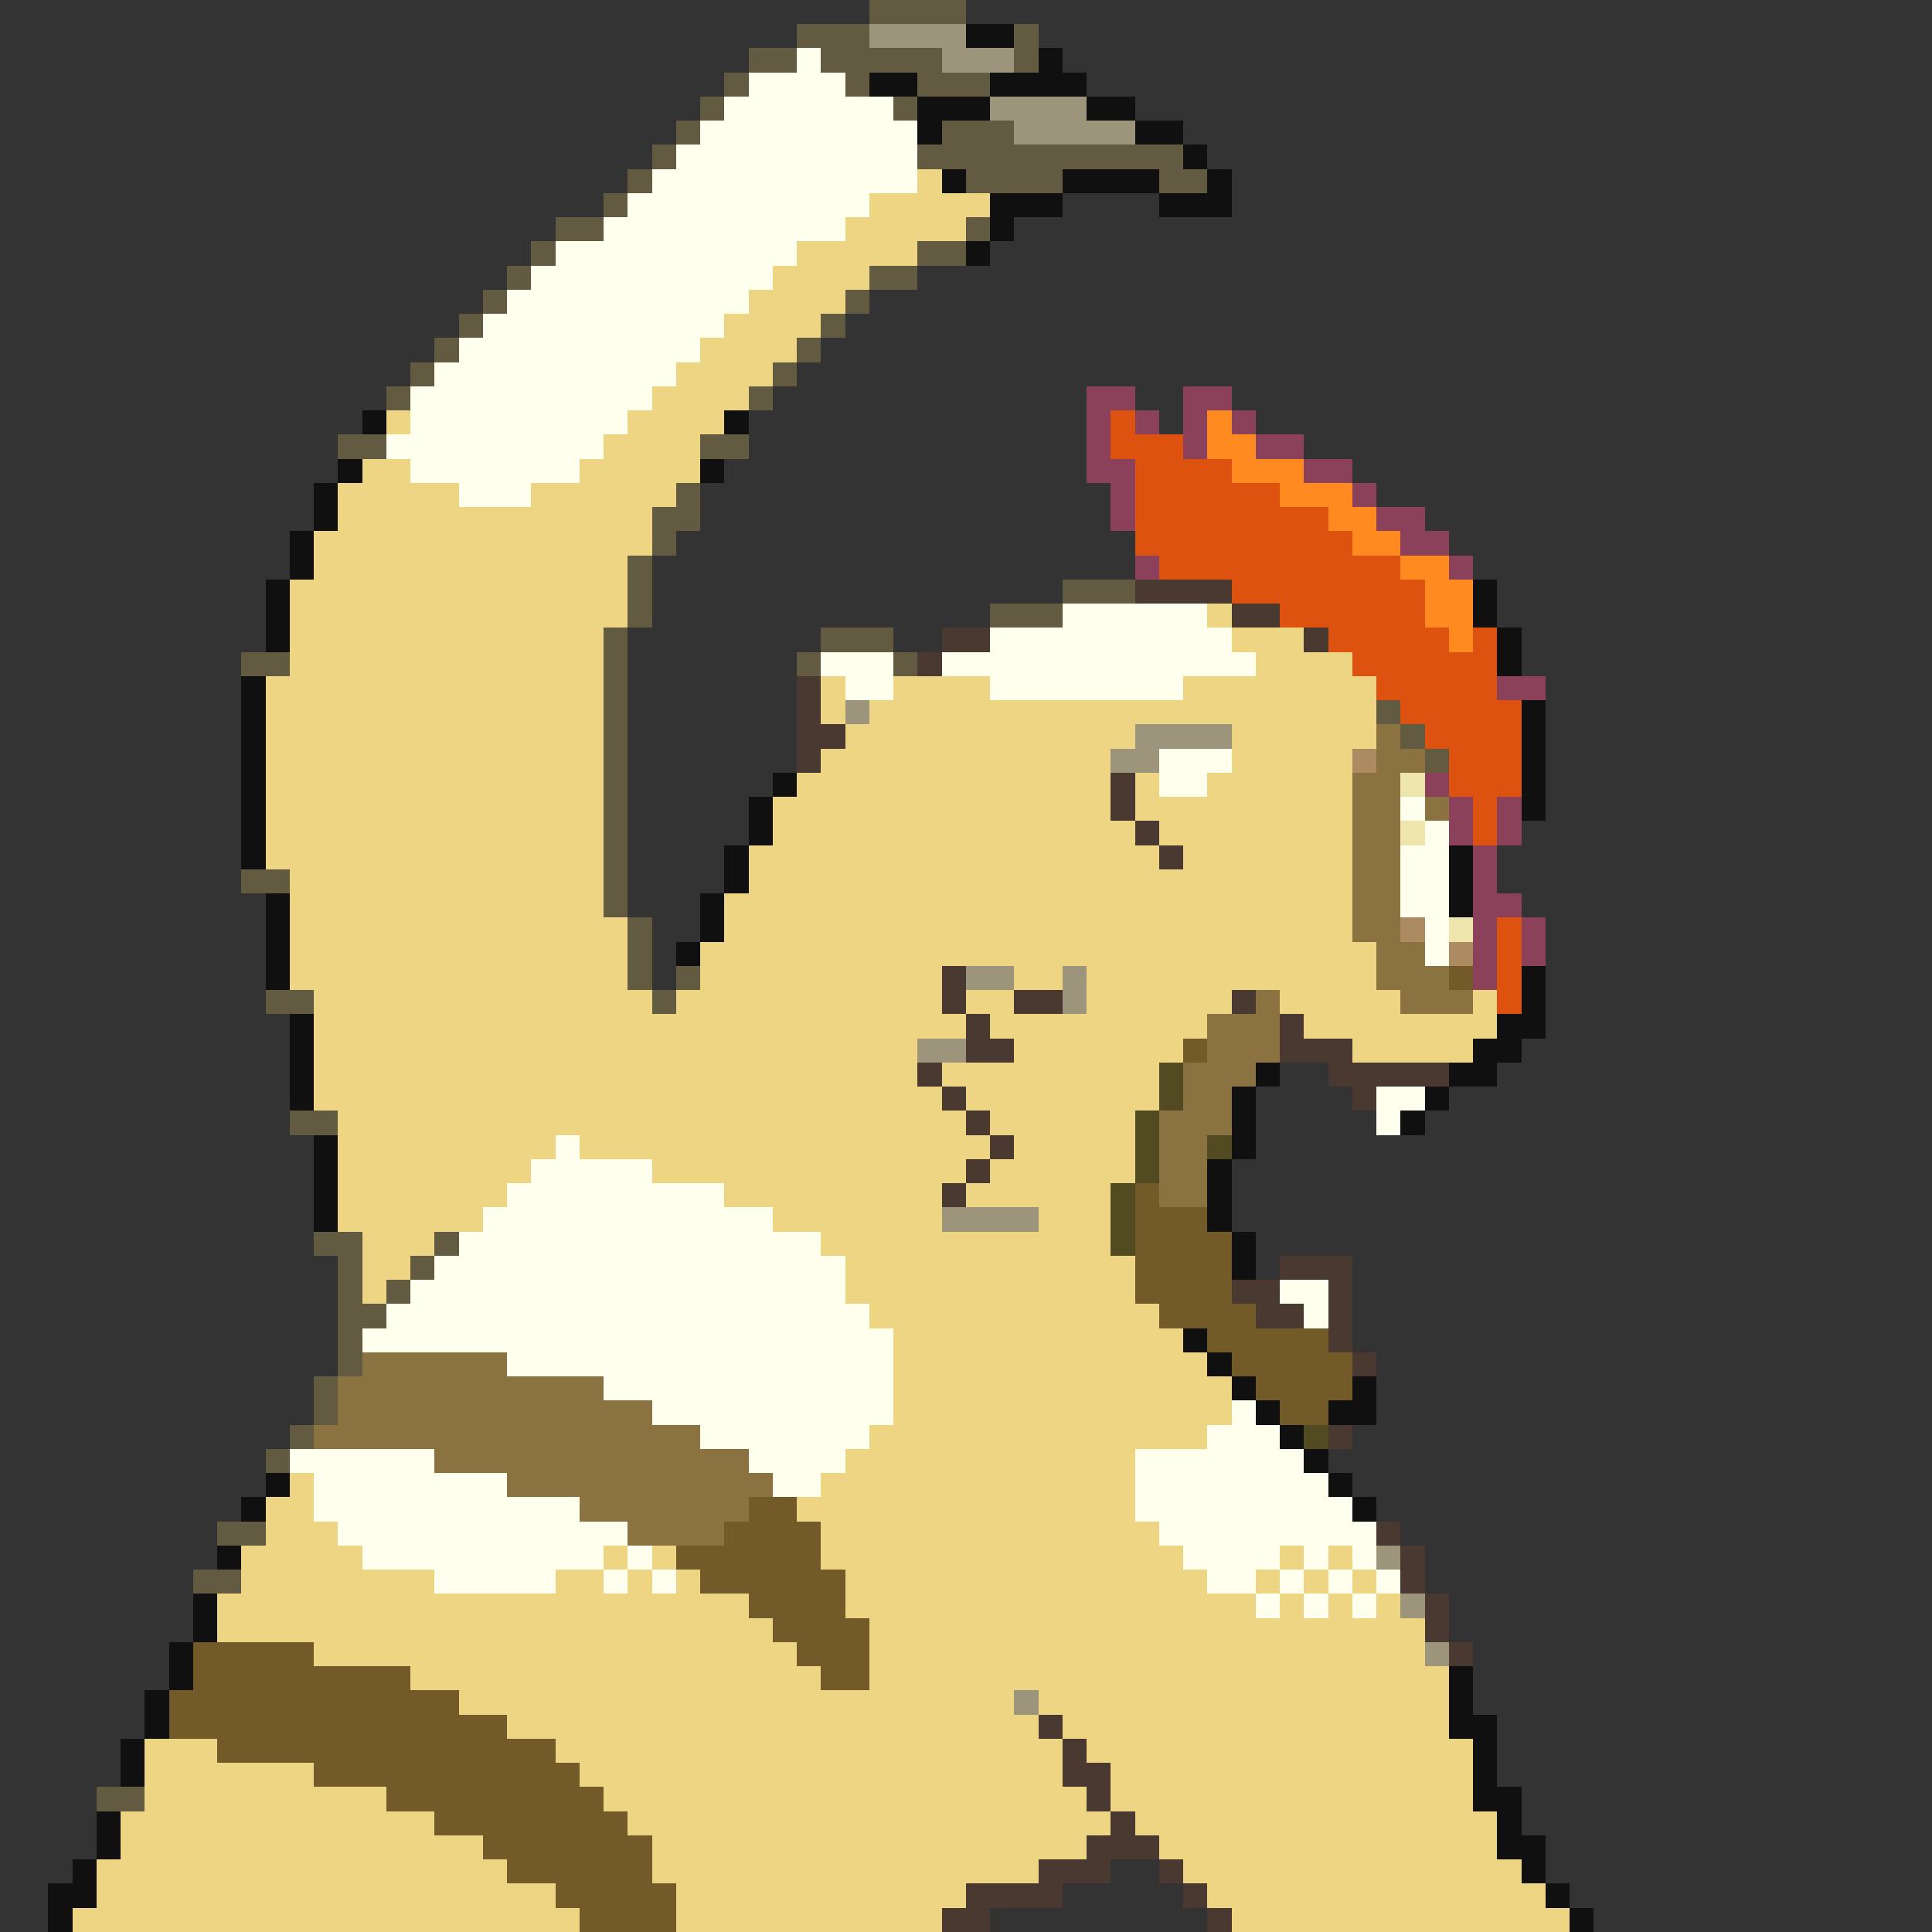 <svg xmlns="http://www.w3.org/2000/svg" viewBox="0 -0.5 80 80" shape-rendering="crispEdges">
<rect x="0" y="-0.5" width="80" height="80" fill="#333333" stroke="none"/>
<path stroke="#625a41" d="M36 0h4M33 1h3M42 1h1M31 2h2M34 2h5M42 2h1M30 3h1M35 3h1M38 3h3M29 4h1M37 4h1M28 5h1M39 5h3M27 6h1M38 6h11M26 7h1M40 7h4M48 7h2M25 8h1M23 9h2M40 9h1M22 10h1M38 10h2M21 11h1M36 11h2M20 12h1M35 12h1M19 13h1M34 13h1M18 14h1M33 14h1M17 15h1M32 15h1M16 16h1M31 16h1M14 18h2M29 18h2M28 20h1M27 21h2M27 22h1M26 23h1M26 24h1M44 24h3M26 25h1M41 25h3M25 26h1M34 26h3M10 27h2M25 27h1M33 27h1M37 27h1M25 28h1M25 29h1M57 29h1M25 30h1M58 30h1M25 31h1M59 31h1M25 32h1M25 33h1M25 34h1M25 35h1M10 36h2M25 36h1M25 37h1M26 38h1M26 39h1M26 40h1M28 40h1M11 41h2M27 41h1M12 46h2M13 51h2M18 51h1M14 52h1M17 52h1M14 53h1M16 53h1M14 54h2M14 55h1M14 56h1M13 57h1M13 58h1M12 59h1M11 60h1M9 63h2M8 65h2M4 74h2" />
<path stroke="#9c947b" d="M36 1h4M39 2h3M41 4h4M42 5h5M35 29h1M47 30h4M46 31h2M40 40h2M44 40h1M44 41h1M38 43h2M39 50h4M57 64h1M58 66h1M59 68h1M42 70h1" />
<path stroke="#101010" d="M40 1h2M43 2h1M36 3h2M41 3h4M38 4h3M45 4h2M38 5h1M47 5h2M49 6h1M39 7h1M44 7h4M50 7h1M41 8h3M48 8h3M41 9h1M40 10h1M15 17h1M30 17h1M14 19h1M29 19h1M13 20h1M13 21h1M12 22h1M12 23h1M11 24h1M61 24h1M11 25h1M61 25h1M11 26h1M62 26h1M62 27h1M10 28h1M10 29h1M63 29h1M10 30h1M63 30h1M10 31h1M63 31h1M10 32h1M32 32h1M63 32h1M10 33h1M31 33h1M63 33h1M10 34h1M31 34h1M10 35h1M30 35h1M60 35h1M30 36h1M60 36h1M11 37h1M29 37h1M60 37h1M11 38h1M29 38h1M11 39h1M28 39h1M11 40h1M63 40h1M63 41h1M12 42h1M62 42h2M12 43h1M61 43h2M12 44h1M52 44h1M60 44h2M12 45h1M51 45h1M59 45h1M51 46h1M58 46h1M13 47h1M51 47h1M13 48h1M50 48h1M13 49h1M50 49h1M13 50h1M50 50h1M51 51h1M51 52h1M49 55h1M50 56h1M51 57h1M56 57h1M52 58h1M55 58h2M53 59h1M54 60h1M11 61h1M55 61h1M10 62h1M56 62h1M9 64h1M8 66h1M8 67h1M7 68h1M7 69h1M60 69h1M6 70h1M60 70h1M6 71h1M60 71h2M5 72h1M61 72h1M5 73h1M61 73h1M61 74h2M4 75h1M62 75h1M4 76h1M62 76h2M3 77h1M63 77h1M2 78h2M64 78h1M2 79h1M65 79h1" />
<path stroke="#ffffee" d="M33 2h1M31 3h4M30 4h7M29 5h9M28 6h10M27 7h11M26 8h10M25 9h10M23 10h10M22 11h10M21 12h10M20 13h10M19 14h10M18 15h10M17 16h10M17 17h9M16 18h9M17 19h7M19 20h3M44 25h6M41 26h10M34 27h3M39 27h13M35 28h2M41 28h8M48 31h3M48 32h2M58 33h1M59 34h1M58 35h2M58 36h2M58 37h2M59 38h1M59 39h1M57 45h2M57 46h1M23 47h1M22 48h5M21 49h9M20 50h12M19 51h15M18 52h17M17 53h18M53 53h2M16 54h20M54 54h1M15 55h22M21 56h16M25 57h12M27 58h10M51 58h1M29 59h7M50 59h3M12 60h6M31 60h4M47 60h7M13 61h8M32 61h2M47 61h8M13 62h11M47 62h9M14 63h12M48 63h9M15 64h10M26 64h1M49 64h4M54 64h1M56 64h1M18 65h5M25 65h1M27 65h1M50 65h2M53 65h1M55 65h1M57 65h1M52 66h1M54 66h1M56 66h1" />
<path stroke="#eed583" d="M38 7h1M36 8h5M35 9h5M33 10h5M32 11h4M31 12h4M30 13h4M29 14h4M28 15h4M27 16h4M16 17h1M26 17h4M25 18h4M15 19h2M24 19h5M14 20h5M22 20h6M14 21h13M13 22h14M13 23h13M12 24h14M12 25h14M50 25h1M12 26h13M51 26h3M12 27h13M52 27h4M11 28h14M34 28h1M37 28h4M49 28h8M11 29h14M34 29h1M36 29h21M11 30h14M35 30h12M51 30h6M11 31h14M34 31h12M51 31h5M11 32h14M33 32h13M47 32h1M50 32h6M11 33h14M32 33h14M47 33h9M11 34h14M32 34h15M48 34h8M11 35h14M31 35h17M49 35h7M12 36h13M31 36h25M12 37h13M30 37h26M12 38h14M30 38h26M12 39h14M29 39h28M12 40h14M29 40h10M42 40h2M45 40h12M13 41h14M28 41h11M40 41h2M45 41h6M53 41h5M61 41h1M13 42h27M41 42h9M54 42h8M13 43h25M42 43h7M56 43h5M13 44h25M39 44h9M13 45h26M40 45h8M14 46h26M41 46h6M14 47h9M24 47h17M42 47h5M14 48h8M27 48h13M41 48h6M14 49h7M30 49h9M40 49h6M14 50h6M32 50h7M43 50h3M15 51h3M34 51h12M15 52h2M35 52h12M15 53h1M35 53h12M36 54h12M37 55h12M37 56h13M37 57h14M37 58h14M36 59h14M35 60h12M12 61h1M34 61h13M11 62h2M33 62h14M11 63h3M34 63h14M10 64h5M25 64h1M27 64h1M34 64h15M53 64h1M55 64h1M10 65h8M23 65h2M26 65h1M28 65h1M35 65h15M52 65h1M54 65h1M56 65h1M9 66h22M35 66h17M53 66h1M55 66h1M57 66h1M9 67h23M36 67h23M13 68h20M36 68h23M17 69h17M36 69h24M19 70h23M43 70h17M21 71h22M44 71h16M6 72h3M23 72h21M45 72h16M6 73h7M24 73h20M46 73h15M6 74h10M25 74h20M46 74h15M5 75h13M26 75h20M47 75h15M5 76h15M27 76h18M48 76h14M4 77h17M27 77h16M49 77h14M4 78h19M28 78h12M50 78h14M3 79h21M28 79h11M51 79h14" />
<path stroke="#8b415a" d="M45 16h2M49 16h2M45 17h1M47 17h1M49 17h1M51 17h1M45 18h1M49 18h1M52 18h2M45 19h2M54 19h2M46 20h1M56 20h1M46 21h1M57 21h2M58 22h2M47 23h1M60 23h1M62 28h2M59 32h1M60 33h1M62 33h1M60 34h1M62 34h1M61 35h1M61 36h1M61 37h2M61 38h1M63 38h1M61 39h1M63 39h1M61 40h1" />
<path stroke="#de5210" d="M46 17h1M46 18h3M47 19h4M47 20h6M47 21h8M47 22h9M48 23h10M51 24h8M53 25h6M55 26h5M61 26h1M56 27h6M57 28h5M58 29h5M59 30h4M60 31h3M60 32h3M61 33h1M61 34h1M62 38h1M62 39h1M62 40h1M62 41h1" />
<path stroke="#ff8b20" d="M50 17h1M50 18h2M51 19h3M53 20h3M55 21h2M56 22h2M58 23h2M59 24h2M59 25h2M60 26h1" />
<path stroke="#4a3931" d="M47 24h4M51 25h2M39 26h2M54 26h1M38 27h1M33 28h1M33 29h1M33 30h2M33 31h1M46 32h1M46 33h1M47 34h1M48 35h1M39 40h1M39 41h1M42 41h2M51 41h1M40 42h1M53 42h1M40 43h2M53 43h3M38 44h1M55 44h5M39 45h1M56 45h1M40 46h1M41 47h1M40 48h1M39 49h1M53 52h3M51 53h2M55 53h1M52 54h2M55 54h1M55 55h1M56 56h1M55 59h1M57 63h1M58 64h1M58 65h1M59 66h1M59 67h1M60 68h1M43 71h1M44 72h1M44 73h2M45 74h1M46 75h1M45 76h3M43 77h3M48 77h1M40 78h4M49 78h1M39 79h2M50 79h1" />
<path stroke="#8b7341" d="M57 30h1M57 31h2M56 32h2M56 33h2M59 33h1M56 34h2M56 35h2M56 36h2M56 37h2M56 38h2M57 39h2M57 40h3M52 41h1M58 41h3M50 42h3M50 43h3M49 44h3M49 45h2M48 46h3M48 47h2M48 48h2M48 49h2M15 56h6M14 57h11M14 58h13M13 59h16M18 60h13M21 61h11M24 62h7M26 63h4" />
<path stroke="#ac8b62" d="M56 31h1M58 38h1M60 39h1" />
<path stroke="#eee6ac" d="M58 32h1M58 34h1M60 38h1" />
<path stroke="#735a29" d="M60 40h1M49 43h1M47 49h1M47 50h3M47 51h4M47 52h4M47 53h4M48 54h4M50 55h5M51 56h5M52 57h4M53 58h2M31 62h2M30 63h4M28 64h6M29 65h6M31 66h4M32 67h4M8 68h5M33 68h3M8 69h9M34 69h2M7 70h12M7 71h14M9 72h14M13 73h11M16 74h9M18 75h8M20 76h7M21 77h6M23 78h5M24 79h4" />
<path stroke="#524a20" d="M48 44h1M48 45h1M47 46h1M47 47h1M50 47h1M47 48h1M46 49h1M46 50h1M46 51h1M54 59h1" />
</svg>